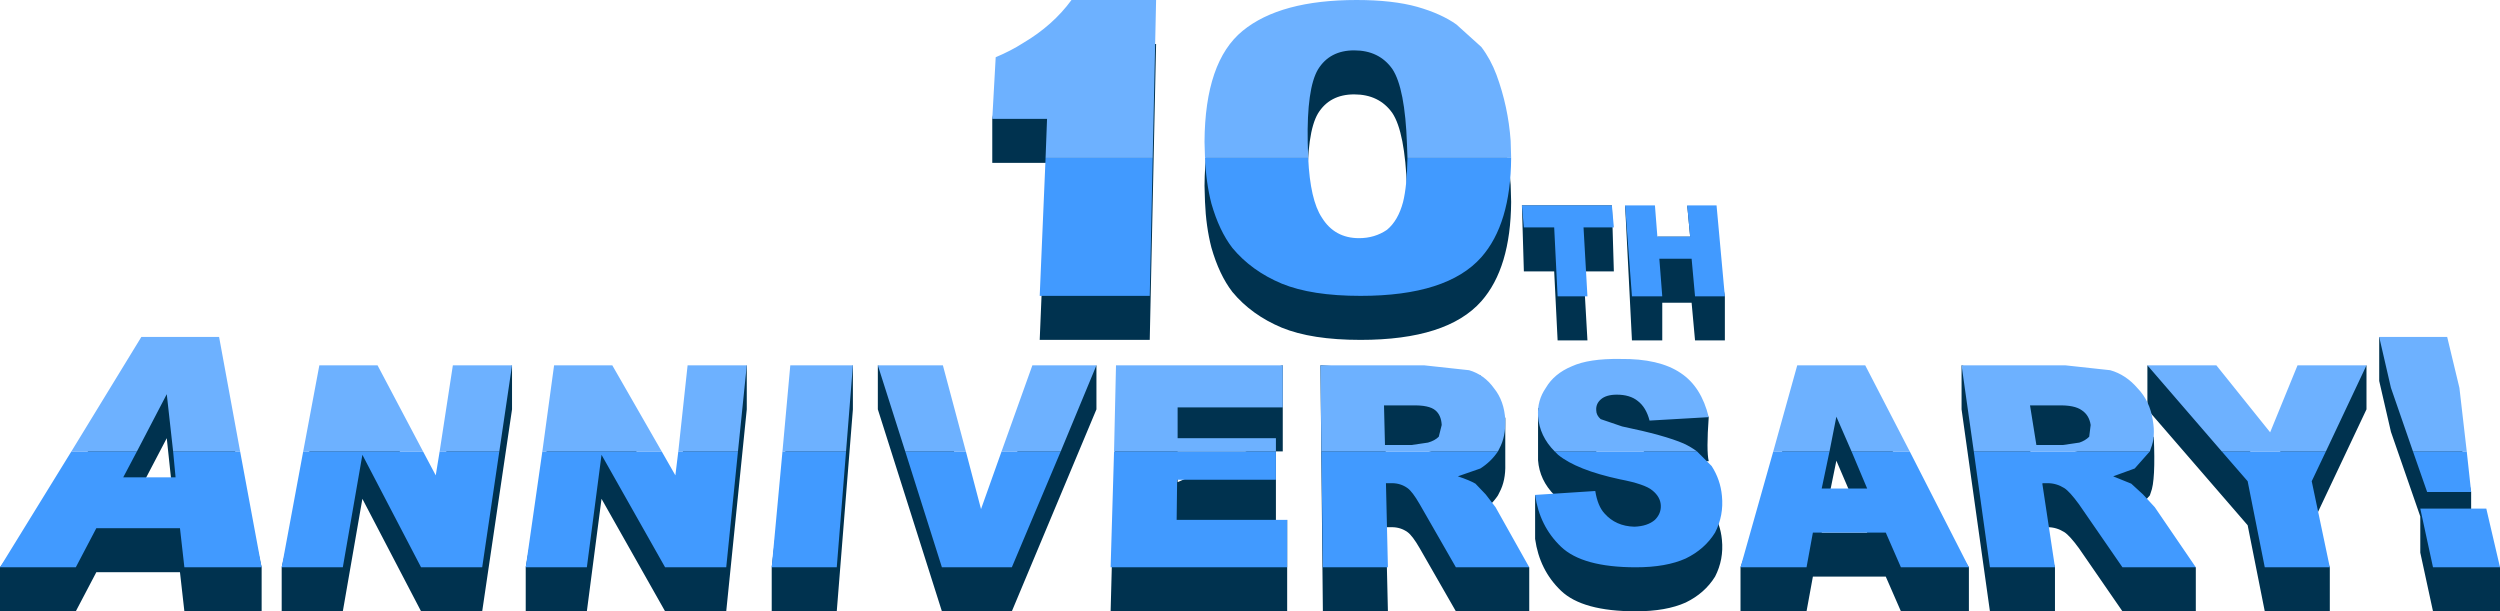 <?xml version="1.0" encoding="UTF-8" standalone="no"?>
<svg xmlns:ffdec="https://www.free-decompiler.com/flash" xmlns:xlink="http://www.w3.org/1999/xlink" ffdec:objectType="shape" height="62.5px" width="255.6px" xmlns="http://www.w3.org/2000/svg">
  <g transform="matrix(1.0, 0.0, 0.0, 1.0, 127.9, 28.3)">
    <path d="M16.0 -7.65 L15.95 -9.05 Q15.75 -14.8 14.45 -16.75 13.1 -18.65 10.55 -18.65 8.05 -18.65 6.85 -16.7 5.7 -14.75 5.8 -9.25 L5.85 -7.65 Q6.05 -3.35 7.25 -1.55 8.55 0.55 11.05 0.55 12.65 0.55 13.9 -0.3 15.05 -1.25 15.55 -3.15 15.95 -4.75 16.0 -7.65 M-4.7 -7.65 L-4.75 -9.3 Q-4.7 -17.5 -0.85 -20.65 3.0 -23.8 10.8 -23.8 14.5 -23.8 17.0 -23.1 19.45 -22.4 21.0 -21.3 L23.55 -19.0 Q24.5 -17.75 25.1 -16.15 26.3 -12.9 26.55 -9.4 L26.6 -7.65 Q26.55 -0.9 23.55 2.5 20.05 6.45 11.2 6.45 6.2 6.45 3.15 5.2 0.05 3.9 -1.9 1.55 -3.25 -0.2 -4.05 -3.0 -4.6 -5.15 -4.7 -7.65 M27.9 -0.55 L27.7 -7.3 36.9 -7.3 37.1 -0.55 34.0 -0.55 34.4 6.5 31.35 6.5 31.0 -0.55 27.9 -0.55 M38.95 6.5 L38.25 -7.3 41.3 -2.8 41.55 0.4 41.55 -4.1 44.9 -4.1 44.6 -7.3 47.6 -2.8 48.45 2.0 48.45 6.5 45.4 6.5 45.05 2.65 42.05 2.65 42.05 6.5 38.95 6.5 M-21.6 6.45 L-20.85 -11.65 -26.45 -11.65 -26.45 -16.15 -26.1 -17.95 Q-24.55 -18.6 -23.3 -19.4 -20.25 -21.2 -18.35 -23.8 L-9.7 -23.8 -10.35 6.45 -21.6 6.45 M-7.5 17.85 L-7.5 21.0 -0.45 17.85 -7.5 17.85 M-27.6 28.25 L-22.35 13.55 -15.8 9.05 -15.8 13.55 -24.45 34.2 -31.6 34.2 -38.15 13.55 -38.15 9.05 -31.5 13.55 -27.6 28.25 M2.55 25.25 L-7.55 25.25 -7.6 29.35 3.7 24.85 3.7 34.2 -14.35 34.2 -13.8 13.55 3.25 9.05 3.25 17.85 2.55 17.85 2.55 25.25 M-49.0 34.2 L-49.0 29.7 -47.1 13.55 -40.7 9.05 -40.7 13.55 -42.35 34.2 -49.0 34.2 M-58.85 24.8 L-57.6 13.55 -51.55 9.05 -51.55 13.55 -53.65 34.2 -59.9 34.2 -66.4 22.7 -67.9 34.2 -74.15 34.2 -74.15 29.7 -71.25 13.55 -65.3 13.55 -58.85 24.8 M-83.35 24.8 L-81.6 13.55 -75.55 9.05 -75.55 13.55 -78.6 34.2 -84.85 34.2 -90.85 22.7 -92.85 34.2 -99.1 34.2 -99.1 29.7 -95.25 13.55 -89.3 13.55 -83.35 24.8 M-127.9 34.2 L-127.9 29.7 -113.45 10.65 -105.5 10.65 -101.15 29.7 -101.15 34.2 -109.05 34.2 -109.5 30.2 -118.05 30.2 -120.15 34.2 -127.9 34.2 M-110.85 16.5 L-115.3 25.0 -109.95 25.0 -110.85 16.5 M116.55 15.85 L115.35 10.65 115.35 6.15 122.3 10.65 124.75 22.0 124.75 26.5 123.75 26.5 126.3 28.2 127.7 29.7 127.7 34.2 120.85 34.2 119.55 28.2 119.55 24.5 116.55 15.85 M114.05 13.55 L108.45 25.4 110.3 29.7 110.3 34.2 103.65 34.2 101.9 25.4 91.65 13.55 91.65 9.05 98.7 13.55 104.2 20.4 107.0 13.55 114.05 9.05 114.05 13.55 M80.3 21.7 L80.9 21.1 Q83.9 19.05 84.6 20.15 85.3 21.25 85.7 20.85 L85.85 19.65 Q85.7 18.65 84.95 18.15 84.2 17.6 82.5 17.65 L79.65 17.65 80.3 21.7 M75.55 34.2 L72.65 13.55 72.65 9.05 78.05 10.75 87.85 14.05 Q89.45 14.5 90.65 15.9 91.9 17.2 92.3 16.3 92.5 20.85 92.0 22.05 L91.9 22.35 90.35 24.1 88.15 24.9 90.0 25.65 91.2 26.75 92.4 28.05 96.6 29.7 96.6 34.2 89.1 34.2 84.65 27.75 Q83.7 26.45 83.15 26.1 82.35 25.6 81.45 25.6 L80.9 25.6 82.2 29.7 82.2 34.2 75.55 34.2 M45.6 22.35 L47.1 23.85 Q48.0 25.25 48.15 26.9 48.35 28.9 47.45 30.65 46.4 32.35 44.45 33.3 42.45 34.2 39.35 34.2 33.9 34.2 31.7 32.1 29.5 30.0 29.05 26.8 L29.05 22.3 31.85 24.15 31.05 22.35 Q29.5 20.8 29.35 18.75 L29.35 13.4 Q31.0 14.4 32.5 12.55 33.95 10.7 37.4 10.05 40.85 9.4 43.1 10.8 45.35 12.15 46.8 14.35 46.55 17.8 46.8 18.85 L40.75 19.2 Q40.4 17.85 39.55 17.2 38.75 16.55 37.4 16.55 36.3 16.55 35.75 17.05 35.25 17.5 35.3 18.15 35.3 18.65 35.75 19.05 L37.95 19.8 Q42.3 20.7 44.25 21.55 45.0 21.9 45.6 22.35 M50.05 34.2 L50.05 29.7 55.85 13.55 62.8 13.55 73.4 29.7 73.4 34.2 66.45 34.2 64.9 30.65 57.45 30.65 56.8 34.2 50.05 34.2 M41.4 28.5 Q41.95 28.7 41.9 27.85 41.85 27.0 40.55 27.65 L39.6 27.85 41.4 28.5 M59.85 18.8 L58.35 26.15 63.0 26.15 59.85 18.8 M7.35 34.2 L7.1 9.05 23.5 10.1 Q20.65 13.55 22.3 14.05 23.85 14.5 24.85 15.9 25.4 16.6 26.0 14.35 L26.0 19.15 Q26.05 20.85 25.4 22.05 L25.25 22.35 Q24.55 23.4 23.45 24.1 L21.15 24.9 Q22.35 25.3 22.95 25.65 L24.0 26.75 25.0 28.05 28.45 29.7 28.45 34.2 20.95 34.2 17.25 27.75 Q16.5 26.45 16.0 26.1 15.3 25.6 14.4 25.6 L13.8 25.6 14.0 34.2 7.35 34.2 M13.6 17.65 Q16.9 21.7 18.1 21.45 18.8 21.25 19.2 20.85 L19.5 19.65 Q19.45 18.65 18.85 18.15 18.2 17.6 16.45 17.65 L13.6 17.65 M36.65 27.6 L37.05 27.5 35.9 27.15 35.35 26.95 Q35.7 27.85 36.65 27.6" fill="#00324f" fill-rule="evenodd" stroke="none"/>
    <path d="M26.6 -12.15 Q26.55 -5.4 23.55 -2.0 20.05 1.95 11.2 1.95 6.2 1.95 3.15 0.7 0.05 -0.6 -1.9 -2.95 -3.25 -4.7 -4.05 -7.5 -4.6 -9.65 -4.7 -12.15 L5.85 -12.15 Q6.05 -7.85 7.25 -6.05 8.55 -3.95 11.05 -3.95 12.65 -3.95 13.9 -4.8 15.05 -5.75 15.55 -7.65 15.95 -9.25 16.0 -12.15 L26.6 -12.15 M27.7 -7.3 L36.9 -7.3 37.1 -5.05 34.0 -5.05 34.4 2.0 31.35 2.0 31.0 -5.05 27.9 -5.05 27.7 -7.3 M38.25 -7.3 L41.3 -7.3 41.55 -4.1 44.9 -4.1 44.6 -7.3 47.6 -7.3 48.45 2.0 45.4 2.0 45.05 -1.85 41.75 -1.85 42.05 2.0 38.95 2.0 38.25 -7.3 M-10.05 -12.15 L-10.35 1.95 -21.6 1.95 -21.0 -12.15 -10.05 -12.15 M2.55 17.85 L2.55 20.75 -7.55 20.75 -7.6 24.85 3.7 24.85 3.7 29.7 -14.35 29.7 -14.0 17.85 2.55 17.85 M-19.45 17.85 L-24.45 29.7 -31.6 29.7 -35.35 17.85 -29.15 17.85 -27.6 23.75 -25.5 17.85 -19.45 17.85 M-41.4 17.85 L-42.35 29.7 -49.0 29.7 -47.9 17.85 -41.4 17.85 M-52.45 17.85 L-53.65 29.7 -59.9 29.7 -66.4 18.2 -67.9 29.7 -74.15 29.7 -72.45 17.85 -60.25 17.85 -58.85 20.3 -58.55 17.85 -52.45 17.85 M-76.85 17.85 L-78.6 29.7 -84.85 29.7 -90.85 18.2 -92.85 29.7 -99.1 29.7 -96.9 17.85 -84.65 17.85 -83.35 20.3 -82.95 17.85 -76.85 17.85 M-120.6 17.85 L-113.9 17.85 -115.3 20.5 -109.95 20.5 -110.2 17.85 -103.35 17.85 -101.15 29.7 -109.05 29.7 -109.5 25.7 -118.05 25.7 -120.15 29.7 -127.9 29.7 -120.6 17.85 M124.3 17.85 L124.75 22.0 120.25 22.0 118.8 17.85 124.3 17.85 M119.55 23.7 L126.3 23.7 127.7 29.7 120.85 29.7 119.55 23.7 M109.9 17.85 L108.45 20.9 110.3 29.7 103.65 29.7 101.9 20.9 99.25 17.85 109.9 17.85 M91.9 17.85 L90.35 19.6 88.15 20.4 90.0 21.15 91.2 22.25 92.4 23.55 96.6 29.7 89.1 29.7 84.65 23.25 Q83.7 21.95 83.15 21.6 82.35 21.1 81.45 21.1 L80.9 21.1 82.2 29.7 75.55 29.7 73.9 17.85 91.9 17.85 M61.4 17.85 L67.35 17.85 73.4 29.7 66.45 29.7 64.9 26.15 57.45 26.15 56.8 29.7 50.05 29.7 53.4 17.85 59.15 17.85 58.35 21.65 63.0 21.65 61.4 17.85 M45.6 17.85 L47.1 19.35 Q48.0 20.75 48.15 22.4 48.35 24.4 47.45 26.15 46.4 27.85 44.45 28.8 42.45 29.7 39.35 29.7 33.9 29.7 31.7 27.6 29.5 25.5 29.05 22.3 L35.2 21.9 Q35.45 23.45 36.15 24.2 37.3 25.5 39.2 25.55 40.55 25.5 41.3 24.85 41.95 24.2 41.9 23.35 41.85 22.5 41.05 21.85 40.3 21.2 37.7 20.7 33.3 19.75 31.4 18.2 L31.05 17.85 45.6 17.85 M25.25 17.85 Q24.55 18.9 23.45 19.6 L21.15 20.4 Q22.35 20.8 22.95 21.15 L24.0 22.25 25.0 23.55 28.45 29.7 20.95 29.7 17.25 23.25 Q16.5 21.95 16.0 21.6 15.3 21.1 14.4 21.1 L13.8 21.1 14.0 29.7 7.35 29.7 7.2 17.85 25.25 17.85" fill="#419aff" fill-rule="evenodd" stroke="none"/>
    <path d="M-4.7 -12.15 L-4.75 -13.8 Q-4.7 -22.0 -0.85 -25.15 3.0 -28.3 10.8 -28.3 14.5 -28.3 17.0 -27.6 19.45 -26.9 21.0 -25.8 L23.55 -23.5 Q24.5 -22.25 25.1 -20.65 26.3 -17.4 26.55 -13.9 L26.6 -12.15 16.0 -12.15 15.95 -13.55 Q15.75 -19.3 14.45 -21.25 13.1 -23.15 10.55 -23.15 8.05 -23.15 6.85 -21.2 5.7 -19.25 5.8 -13.75 L5.85 -12.15 -4.7 -12.15 M-21.0 -12.15 L-20.85 -16.15 -26.45 -16.15 -26.1 -22.45 Q-24.55 -23.1 -23.3 -23.9 -20.25 -25.7 -18.35 -28.3 L-9.7 -28.3 -10.05 -12.15 -21.0 -12.15 M-14.0 17.85 L-13.8 9.05 3.25 9.05 3.25 13.35 -7.5 13.35 -7.5 16.5 2.55 16.5 2.55 17.85 -14.0 17.85 M-25.5 17.85 L-22.35 9.05 -15.8 9.05 -19.45 17.85 -25.5 17.85 M-35.35 17.85 L-38.15 9.05 -31.5 9.05 -29.15 17.85 -35.35 17.85 M-47.9 17.85 L-47.1 9.05 -40.7 9.05 -41.4 17.85 -47.9 17.85 M-58.55 17.85 L-57.6 9.05 -51.55 9.05 -52.45 17.85 -58.55 17.85 M-72.45 17.85 L-71.25 9.05 -65.3 9.05 -60.25 17.85 -72.45 17.85 M-82.95 17.85 L-81.6 9.05 -75.55 9.05 -76.85 17.85 -82.95 17.85 M-96.9 17.85 L-95.25 9.05 -89.3 9.05 -84.65 17.85 -96.9 17.85 M-113.9 17.85 L-120.6 17.85 -113.45 6.15 -105.5 6.15 -103.35 17.85 -110.2 17.85 -110.85 12.0 -113.9 17.85 M118.8 17.85 L116.55 11.35 115.35 6.15 122.3 6.15 123.55 11.35 124.3 17.85 118.8 17.85 M99.25 17.85 L91.65 9.05 98.7 9.05 104.2 15.9 107.0 9.05 114.05 9.05 109.9 17.85 99.25 17.85 M73.9 17.85 L72.65 9.05 83.25 9.05 87.85 9.55 Q89.45 10.0 90.65 11.4 91.9 12.7 92.2 14.65 92.5 16.35 92.0 17.55 L91.9 17.85 73.9 17.85 M80.3 17.2 L83.0 17.2 84.7 16.95 Q85.3 16.75 85.7 16.35 L85.85 15.15 Q85.7 14.15 84.95 13.65 84.2 13.1 82.5 13.15 L79.65 13.15 80.3 17.2 M67.35 17.85 L61.4 17.85 59.85 14.3 59.15 17.85 53.4 17.85 55.85 9.05 62.8 9.05 67.35 17.85 M31.05 17.85 Q29.5 16.3 29.35 14.25 29.25 12.65 30.15 11.35 31.0 9.9 32.8 9.15 34.55 8.35 37.75 8.4 41.75 8.35 43.95 9.85 46.05 11.25 46.8 14.35 L40.75 14.7 Q40.4 13.35 39.55 12.7 38.75 12.05 37.4 12.05 36.3 12.05 35.75 12.55 35.25 13.0 35.3 13.65 35.3 14.15 35.75 14.55 L37.95 15.3 Q42.3 16.2 44.25 17.05 45.0 17.4 45.6 17.85 L31.05 17.85 M7.2 17.85 L7.1 9.05 17.7 9.05 22.3 9.55 Q23.85 10.0 24.85 11.4 25.9 12.7 26.0 14.65 26.05 16.35 25.4 17.55 L25.25 17.85 7.2 17.85 M13.7 17.2 L16.4 17.2 18.1 16.95 Q18.8 16.75 19.2 16.35 L19.5 15.15 Q19.45 14.15 18.85 13.65 18.2 13.1 16.45 13.15 L13.6 13.15 13.7 17.2" fill="#6db1ff" fill-rule="evenodd" stroke="none"/>
  </g>
</svg>
